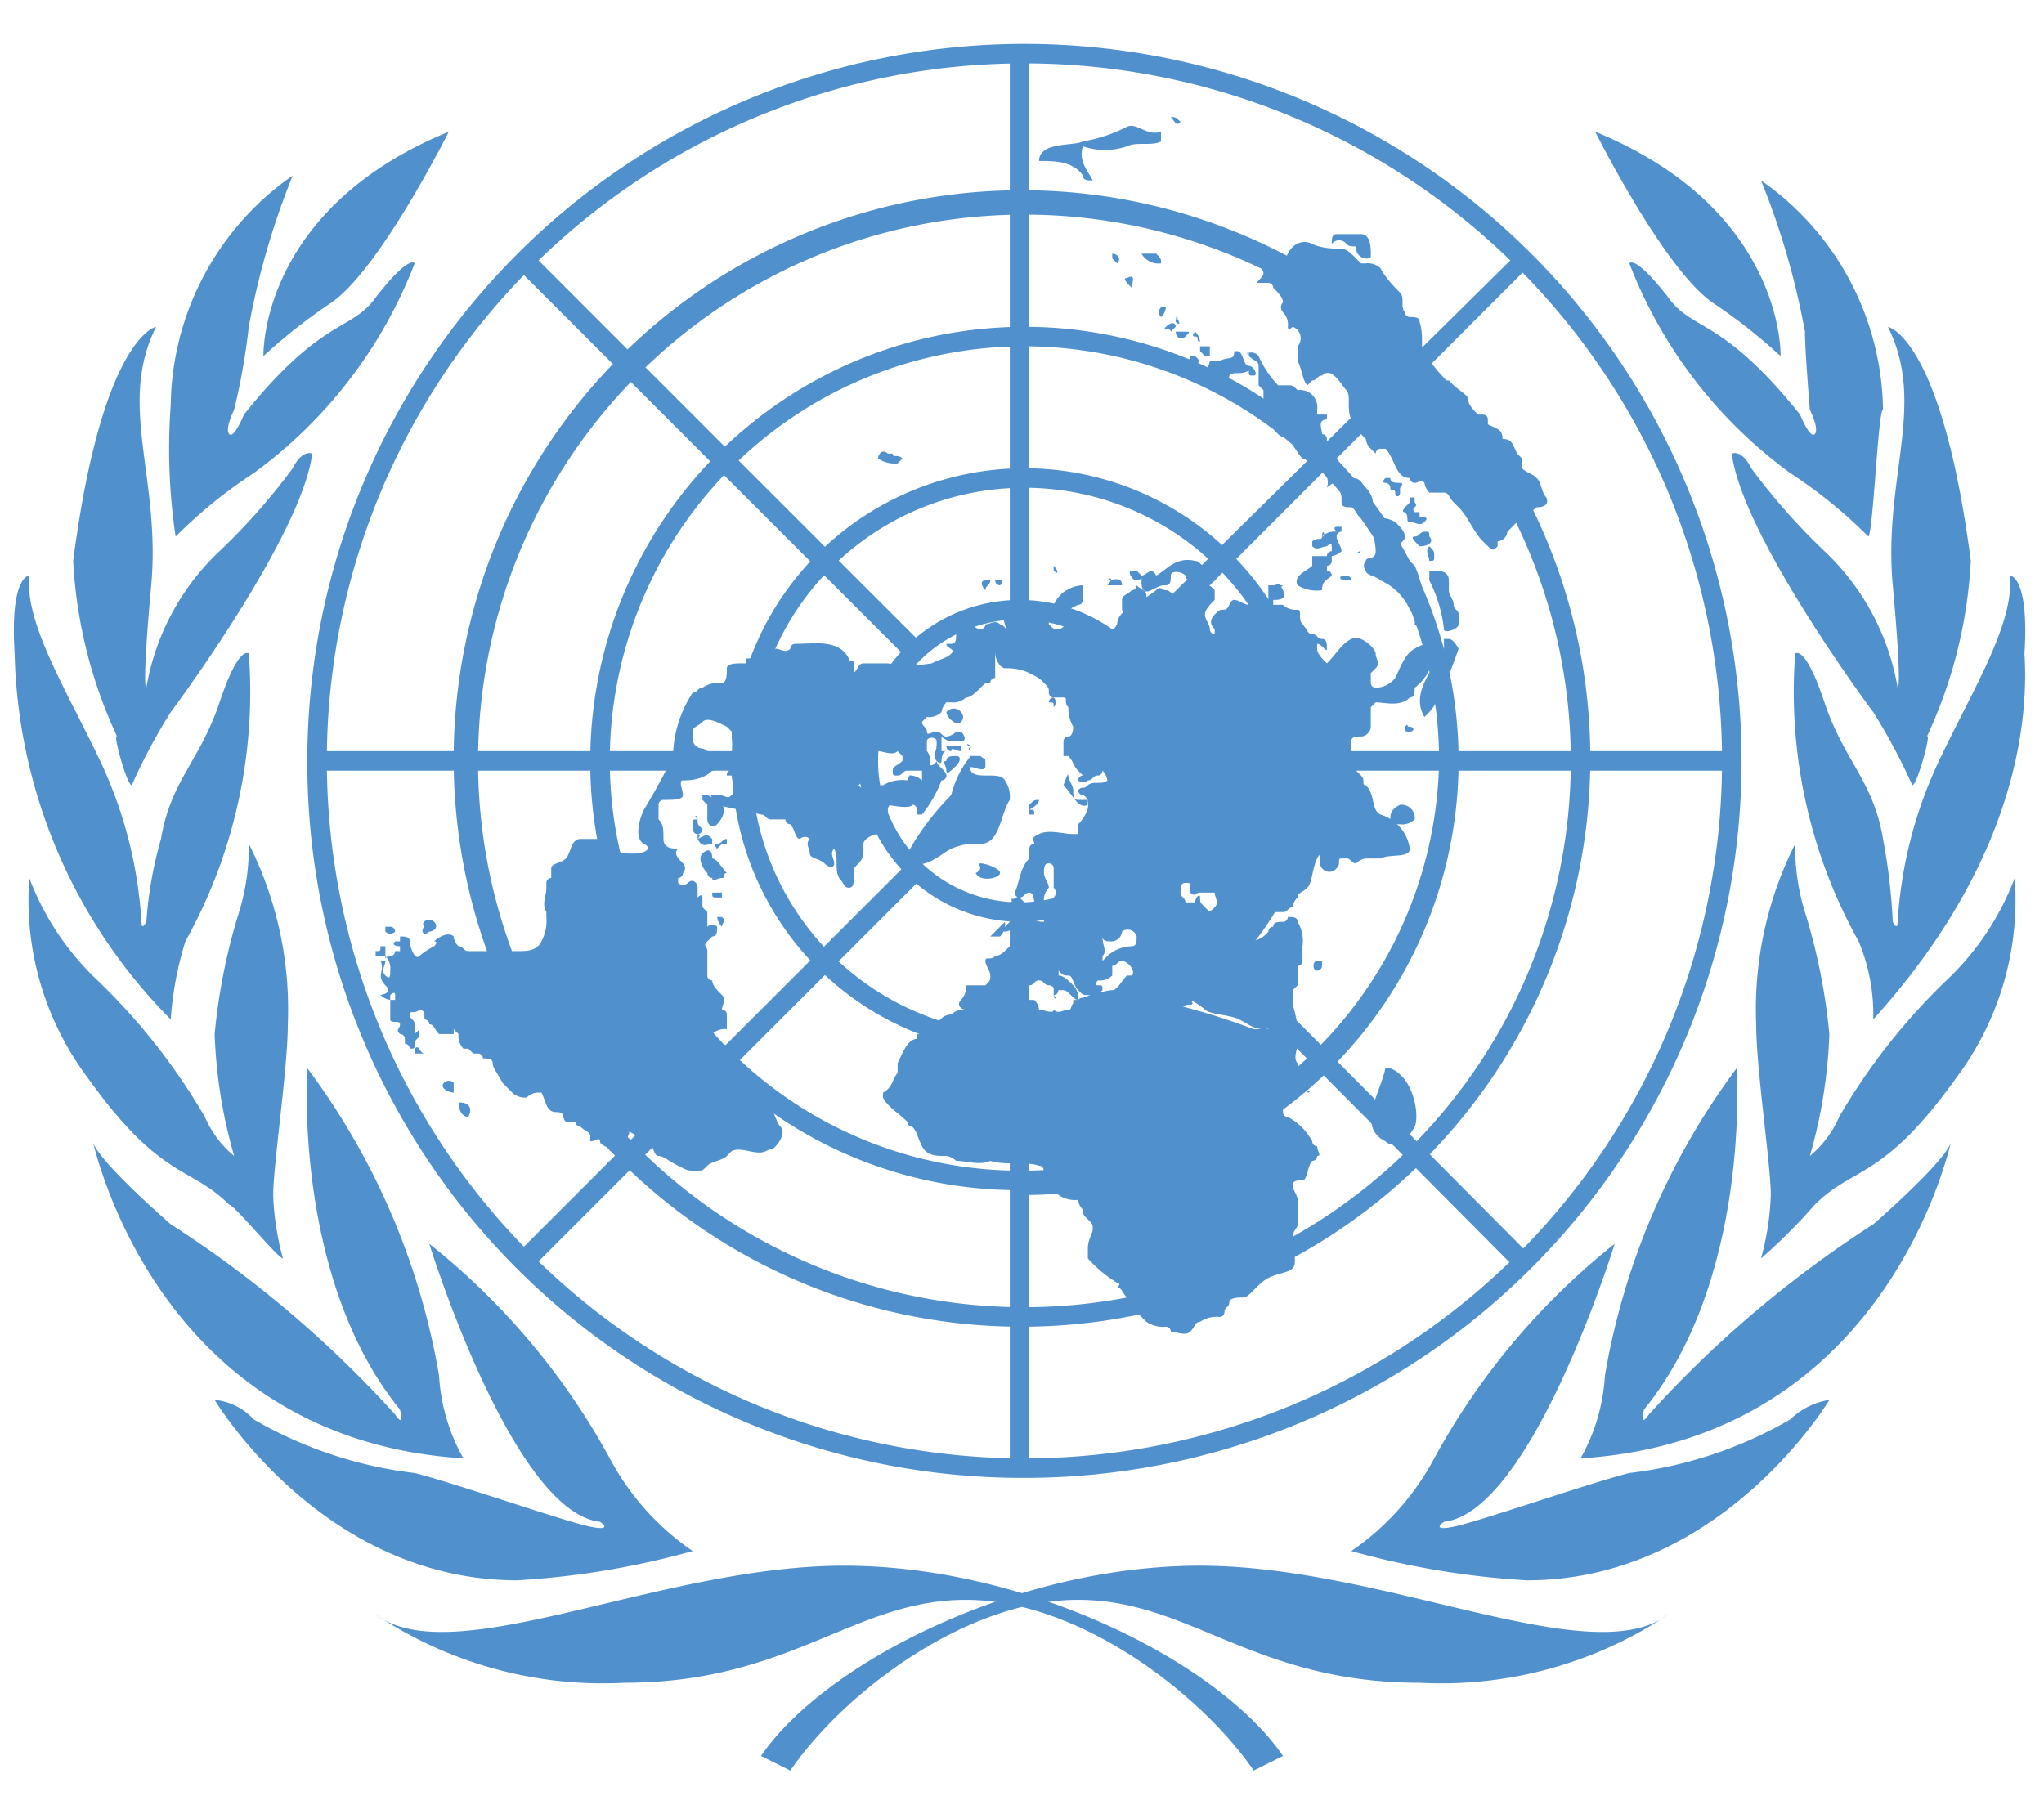 <svg id="Layer_1" data-name="Layer 1" xmlns="http://www.w3.org/2000/svg" viewBox="0 0 41.9 37"><defs><style>.cls-1{fill:#5091CD;}</style></defs><title>UN Logo</title><g id="Page-1"><g id="Artboard"><g id="ocha-logo"><g id="Group"><path id="Shape" class="cls-1" d="M17.6,15.6a3.3,3.3,0,1,1,3.3,3.3v-.4A2.9,2.9,0,1,0,18,15.6a2.9,2.9,0,0,0,2.9,2.9v.4a3.33,3.33,0,0,1-3.3-3.3"/><path id="Shape-2" data-name="Shape" class="cls-1" d="M15,15.6a6,6,0,1,1,6,6v-.4a5.6,5.6,0,1,0-5.6-5.6A5.59,5.59,0,0,0,21,21.2v.4a6,6,0,0,1-6-6"/><path id="Shape-3" data-name="Shape" class="cls-1" d="M12.1,15.6A8.9,8.9,0,1,1,21,24.5V24a8.54,8.54,0,0,0,8.5-8.4,8.5,8.5,0,1,0-17,0A8.41,8.41,0,0,0,21,24v.4a8.77,8.77,0,0,1-8.9-8.8"/><path id="Shape-4" data-name="Shape" class="cls-1" d="M9.3,15.6A11.65,11.65,0,1,1,21,27.2v-.4A11.2,11.2,0,1,0,9.8,15.6,11.18,11.18,0,0,0,21,26.8v.4A11.63,11.63,0,0,1,9.3,15.6"/><path id="Shape-5" data-name="Shape" class="cls-1" d="M6.3,15.6A14.7,14.7,0,1,1,21,30.3v-.4A14.3,14.3,0,1,0,6.7,15.6,14.3,14.3,0,0,0,21,29.9v.4A14.66,14.66,0,0,1,6.3,15.6"/><rect id="Rectangle-path" class="cls-1" x="20.7" y="1.1" width="0.4" height="11.4"/><polygon id="Shape-6" data-name="Shape" class="cls-1" points="10.6 5.5 10.9 5.2 18.9 13.2 18.6 13.5 10.6 5.5"/><rect id="Rectangle-path-2" data-name="Rectangle-path" class="cls-1" x="6.5" y="15.4" width="11.4" height="0.4"/><polygon id="Shape-7" data-name="Shape" class="cls-1" points="10.6 25.7 18.6 17.7 18.9 18 10.9 26 10.6 25.7"/><rect id="Rectangle-path-3" data-name="Rectangle-path" class="cls-1" x="20.7" y="18.7" width="0.4" height="11.4"/><rect id="Rectangle-path-4" data-name="Rectangle-path" class="cls-1" x="26.94" y="16.11" width="0.4" height="11.3" transform="translate(-7.45 25.47) rotate(-44.83)"/><rect id="Rectangle-path-5" data-name="Rectangle-path" class="cls-1" x="24.1" y="15.4" width="11.4" height="0.4"/><polygon id="Shape-8" data-name="Shape" class="cls-1" points="23 13.2 31.1 5.2 31.3 5.5 23.3 13.5 23 13.2"/><path id="Shape-9" data-name="Shape" class="cls-1" d="M18.7,16.5c.1,0,.1.1.1.2h.1a2.51,2.51,0,0,0,.4-.7.1.1,0,0,0,.1-.1c0-.1-.2-.2-.2-.3-.1.2-.3,0-.4.1v.1h.1V16h0a.37.37,0,0,0-.3-.1c.1,0,0,0,0,.1a.75.75,0,0,0-.5.1c-.1,0-.1,0-.2-.1-.1.1-.1.2-.2.2l-.1-.1c.1-.1.2-.1.2-.2v-.3c.1-.1.1-.2.2-.2s.3.1.4,0l.1.1v.1c-.1.1-.2.1-.2.2s0,.1.1.1.1-.1.2-.1.1,0,.1,0H19c.1,0,.1-.3,0-.4v-.2c0-.1.2-.1.2,0v.1s0,.1.1,0h0v-.2a.35.35,0,0,0,.2.1h.2c.1,0,.1-.1,0-.2h-.1a.31.31,0,0,1-.2.1c-.1,0-.1-.1-.2-.1s-.2.1-.2,0-.1-.1-.1-.2l.1-.1a.37.37,0,0,0,.3-.1.35.35,0,0,1,.1-.2h.1a.37.37,0,0,0,.3-.1c.1,0,.2-.1.3-.2s.1-.1.2-.1a.1.1,0,0,1,.1-.1v-.5a.1.1,0,0,1,.1-.1h-.1s-.1-.1,0-.1.2,0,.2-.1a.19.19,0,0,0-.1-.3c-.1-.1-.2,0-.3,0a.1.1,0,0,1-.1.1c-.1,0-.2-.1-.1-.2h0v-.1h-.1l-.3.3V13h0c0,.1,0,.2-.1.2h-.1c0,.1.2.1.1.2s-.2.1-.4.2a2.72,2.72,0,0,1-.9,0h-.5c-.1,0-.1.1-.2.2h0v-.2c0-.1-.1,0-.1-.1-.2-.4-.7-.3-1.1-.3a.1.1,0,0,0-.1.1c-.1.1-.2,0-.3,0l-.1.1c-.1,0-.2-.1-.3,0s-.1.1-.2.1v.1h-.1c-.1,0-.3,0-.3.1h0c0,.1,0,.3-.1.3a.6.6,0,0,0-.4.1c-.1,0-.1.1-.2.1a2.45,2.45,0,0,0-.4,1.2h0v.1c-.2.4-.3.6-.6,1.1-.1.2-.2.6,0,.7s0,.2-.2.2-.4,0-.4-.2-.2-.1-.3-.1h-.4c-.2,0-.2.3-.3.4s-.3.1-.3.2V18a.1.1,0,0,0-.1.1v.1c0,.2-.1.3,0,.5v.1a.9.9,0,0,1-.1.5c-.1.2-.3.2-.5.2h-1c-.1,0-.1-.1-.2-.1a.31.31,0,0,1-.1-.2c-.1-.1-.3,0-.4.1.1,0,0,.1,0,.1s-.2.1-.3.2-.2-.2-.2-.3-.1-.1-.2-.1v.1H8.1c-.1.1.1.1.1.1v.1H8.1a.1.1,0,0,1-.1.1H8c-.1,0-.1.1-.1,0v-.2H7.8c0,.1,0,.1-.1.1v.1h.2a.37.37,0,0,1,.1.3H8c0,.1,0,.2-.1.1s0-.2,0-.3H7.8c.1.2-.1.3.1.5s-.2.2-.1.2a.35.35,0,0,0,.2.1v-.1s.1-.1.1,0v.1H8v.4c0,.1.2,0,.2.1s-.1.1,0,.2a.1.1,0,0,1,.1.1v.1a.1.1,0,0,1,.1.1c.1,0,.1,0,.1-.1s.1-.1.1-.2,0-.1-.1,0V21c0-.1-.1-.1-.1-.2s.1,0,.2-.1a.1.1,0,0,1,.1.1v.1a.1.1,0,0,1,.1.1c.1,0,.1.1.2.2h.3v-.1l.1.1a.37.37,0,0,0,.1.3h.1l.1.1h.1a.1.1,0,0,1,.1.1h0c.1,0,.2,0,.2.1s.1.2.2.4a29772.51,29772.51,0,0,1,.2.2.37.37,0,0,0,.3.1.35.35,0,0,1,.2-.1h.1c.1.2.1.4.3.4s.1.1.2.2h.2a.1.1,0,0,0,.1.1c.1.1.2.1.2.2v.1c.1,0,.2-.1.2,0s.2.1.2.2h.1v-.1c0-.1.1,0,.2-.1s.1-.2.1-.2.2.1.3.2h.1c.1.1.1.3.2.3s.2.1.4.2.2.1.3.1h.1c.1,0,.1,0,.2-.1s.3-.1.4-.2l.1-.1c.2-.1.5.1.7,0s.1,0,.2-.1.2-.3.1-.4-.2-.5-.3-.7l-.3-.3h-.1c-.1,0-.1-.1-.1-.2a.1.1,0,0,1-.1-.1v-.3c-.1,0-.2-.1-.4-.1a.1.1,0,0,1-.1-.1v-.1a.37.37,0,0,1,.3-.1v-.3a.1.1,0,0,0-.1-.1c0-.1.1-.2,0-.3s-.2-.2-.2-.3a.1.1,0,0,1-.1-.1v-.5c0-.1-.1-.1,0-.2l.1-.1c.1,0,.1-.1.1-.2a.14.14,0,0,0-.2,0v-.3l-.1-.1v-.2s0-.1-.1,0v-.2c0-.1-.1-.2-.2-.1h0a.14.14,0,0,1-.2,0V18a.1.1,0,0,0,.1-.1.14.14,0,0,0,0-.2c-.1-.1-.2-.2-.1-.3-.1,0-.3,0-.3-.2s0-.3-.1-.4v-.3a.1.1,0,0,1,.1-.1c.2,0,.4,0,.4-.1s-.1-.3,0-.3.4,0,.6-.2c.1,0,.1-.1,0-.2a.35.35,0,0,0-.1-.2c-.1-.1-.2,0-.3-.2V15c0-.1.1-.1.2-.2s.3,0,.5.1l.1.1v.1c0,.2.1.4,0,.6s-.1.1-.1.2H15c0,.1.1.3,0,.4s-.1,0-.3,0-.1,0-.1.1l.1.1c.4.1.5.1.9.2.1,0,.1.1.2.1h.3a.1.1,0,0,0,.1.1c.1.1.1.3.2.3a.14.14,0,0,1,.2,0c-.1.1,0,.2,0,.3s.2.1.3.2.2.1.2,0-.1-.2,0-.3c.1.2,0,.4.1.6h0c.1.1.1.2.2.2s.1-.1.1-.2v-.1c0-.1,0-.1.1-.2s.1-.2.1-.3v-.1c0-.1.2-.2.3-.2V17c.1,0,0-.2.1-.2s.1-.1.1-.2.1-.1,0-.1c.5.1.5,0,.5,0"/><path id="Shape-10" data-name="Shape" class="cls-1" d="M14.5,16.3h-.1v.1l.1.1v.3c0,.1.1.2.2.1s.2-.3.1-.4-.1-.1-.3-.2"/><path id="Shape-11" data-name="Shape" class="cls-1" d="M14.3,17.2h0c.1.2.2.1.3.1v-.1c-.1-.1-.1-.1-.3,0,.1-.1,0-.1,0-.1v.1"/><path id="Shape-12" data-name="Shape" class="cls-1" d="M14.6,17.6c0-.2-.1-.2-.2-.1s0,.3.1.4a.1.1,0,0,0,.1.1c0,.1.1,0,.2,0s0-.1.1-.1c-.1-.1-.2-.3-.3-.3"/><path id="Shape-13" data-name="Shape" class="cls-1" d="M14.3,16.8c0-.1-.1-.1,0,0-.1,0-.1,0-.1.1s0,.2.1.2a.1.1,0,0,0,.1-.1c-.1-.1-.1-.1-.1-.2"/><path id="Shape-14" data-name="Shape" class="cls-1" d="M14.7,17.4l.1-.1h.1v-.1c-.1,0-.1.1-.2.1s0,.1,0,.1"/><path id="Shape-15" data-name="Shape" class="cls-1" d="M14.6,18.3c0,.1,0,.1.1.1h.1v-.1h-.2"/><path id="Shape-16" data-name="Shape" class="cls-1" d="M14.8,19c0-.1.1-.1,0-.2h-.1a.35.35,0,0,0,.1.2"/><path id="Shape-17" data-name="Shape" class="cls-1" d="M8.5,21.5v.1h.2c-.1,0-.1-.2-.2-.1"/><path id="Shape-18" data-name="Shape" class="cls-1" d="M9.1,22.2c-.1.1.1.2.2.2v-.2a.14.14,0,0,0-.2,0"/><path id="Shape-19" data-name="Shape" class="cls-1" d="M9.4,22.6c0,.2.1.3.2.3.1-.2,0-.3-.2-.3"/><path id="Shape-20" data-name="Shape" class="cls-1" d="M19.5,17.4a1.27,1.27,0,0,1,.6-.1c.4,0,.4-.6.6-.9a.6.6,0,0,0-.1-.4c-.1-.2-.6,0-.7-.2s.3.1.3-.1,0-.1-.1-.2h-.2a2,2,0,0,0-.4.8,5.38,5.38,0,0,0-.9,1.2c0,.1,0,.1.1.2.3.1.6-.2.8-.3"/><path id="Shape-21" data-name="Shape" class="cls-1" d="M21.3,16.4c-.1,0-.1,0-.2.1v.2h.1c0-.1,0-.1-.1-.1.2-.1.2-.2.2-.2"/><path id="Shape-22" data-name="Shape" class="cls-1" d="M20,17.9c.1.2.5.1.5,0s-.3-.2-.4-.2.1.1-.1.2"/><path id="Shape-23" data-name="Shape" class="cls-1" d="M20.5,19.2a.37.37,0,0,0,.1-.3l-.3.3h.2"/><path id="Shape-24" data-name="Shape" class="cls-1" d="M22.3,16.5v-.1h-.2c-.1,0-.1-.1-.1-.2s-.1-.2-.1-.3-.1.2-.1.2c.2.2.3.5.5.4"/><path id="Shape-25" data-name="Shape" class="cls-1" d="M19.9,15.3c-.1-.1-.1,0,0,0-.1.1,0,.1,0,0h0"/><path id="Shape-26" data-name="Shape" class="cls-1" d="M8.1,19.1A.1.1,0,0,0,8,19H7.9v.1a.14.14,0,0,0,.2,0"/><path id="Shape-27" data-name="Shape" class="cls-1" d="M8.8,19.1c.1,0,.2-.1.1-.2h0c-.1-.1-.3,0-.2.1-.1.1,0,.2.1.1"/><path id="Shape-28" data-name="Shape" class="cls-1" d="M20.2,12.1c0-.1.1-.1.1-.2h-.1c-.1,0-.1.1,0,.2h0"/><path id="Shape-29" data-name="Shape" class="cls-1" d="M20.5,12s.1-.1,0-.1h-.1a.1.1,0,0,0,.1.1"/><path id="Shape-30" data-name="Shape" class="cls-1" d="M19.4,14.6c0,.1.2.3.3.2a.14.14,0,0,0,0-.2.19.19,0,0,0-.3,0"/><path id="Shape-31" data-name="Shape" class="cls-1" d="M19.7,15.4v-.1h-.3a.1.1,0,0,0,.1.1c0-.1.1,0,.2,0"/><path id="Shape-32" data-name="Shape" class="cls-1" d="M19.4,15.6c-.1,0,0,.1,0,.2s.1,0,.2-.1.1-.2,0-.2-.2,0-.2.1"/><path id="Shape-33" data-name="Shape" class="cls-1" d="M19.2,15.3c0,.1-.1.2,0,.3s.1,0,.1,0,0-.2.1-.2h-.1v-.1h-.1"/><path id="Shape-34" data-name="Shape" class="cls-1" d="M26.8,22.4c.1,0,0-.1,0,0h0"/><path id="Shape-35" data-name="Shape" class="cls-1" d="M21,18.5h0l-.1-.1c0-.1-.1.1-.2,0h0c.1.1,0,.1-.1.2a.1.1,0,0,0,.1.1c0,.1-.1.1,0,.2l-.1.1s-.1.1,0,.1.2-.1.3-.1H21c.1,0,.1-.1.2-.2H21s-.1,0,0-.3h0"/><path id="Shape-36" data-name="Shape" class="cls-1" d="M21.6,20.4c0,.1.1.1,0,0,.1,0,.1-.1.1-.2h-.1v.2"/><path id="Shape-37" data-name="Shape" class="cls-1" d="M21.7,20.2c.1,0,0-.1,0-.1h-.1a.1.1,0,0,0,.1.1"/><path id="Shape-38" data-name="Shape" class="cls-1" d="M22.3,20.5h0c-.1,0-.1-.1-.2,0H22v.1c.2-.1.2-.1.3-.1"/><path id="Shape-39" data-name="Shape" class="cls-1" d="M23.3,20.4v-.1c-.1,0-.2.1-.3,0v.1h-.1c.2.1.3,0,.4,0"/><path id="Shape-40" data-name="Shape" class="cls-1" d="M23.7,20c0,.2.2.1.2,0s0-.1-.2,0l.1-.1a.1.1,0,0,1-.1.1"/><path id="Shape-41" data-name="Shape" class="cls-1" d="M28.5,16.8c0,.1.1.1.2.1a.37.37,0,0,0,.3-.1.27.27,0,0,0-.3-.3c-.2.1-.2.2-.2.3"/><path id="Shape-42" data-name="Shape" class="cls-1" d="M28.5,21.9h-.1c-.1.5-.6,1.2,0,1.5.2.2.5-.1.6-.3s0-1-.5-1.2"/><path id="Shape-43" data-name="Shape" class="cls-1" d="M27,19.7c-.1,0-.1.2,0,.2a.1.1,0,0,0,.1-.1v-.1H27"/><path id="Shape-44" data-name="Shape" class="cls-1" d="M27.4,24.8V25s.2-.1,0-.2h0"/><path id="Shape-45" data-name="Shape" class="cls-1" d="M29.7,13.1h-.1v.2c-.2.4-.7.9-.4,1.4h0a1.38,1.38,0,0,0,.3-.4,10.37,10.37,0,0,0,.4-1s-.1-.2-.2-.2"/><path id="Shape-46" data-name="Shape" class="cls-1" d="M28.8,14.9c0,.1,0,.1.1.1s.1-.1,0-.1,0-.1-.1,0"/><path id="Shape-47" data-name="Shape" class="cls-1" d="M23.7,11.8c-.1-.2-.2,0-.3,0l-.1-.1h-.1c-.1,0,0,.2.1.2s.1-.1.1,0,0,.3.2.2.2-.1.3-.1.1-.1.1-.2.2-.1.3,0a.1.1,0,0,0,.1.1c0,.1.1.1.2.1a.37.37,0,0,0,.3-.1.19.19,0,0,0,0-.3h-.2c-.1,0-.1-.1-.2-.1-.4-.1-.6.2-.8.3"/><path id="Shape-48" data-name="Shape" class="cls-1" d="M22.7,12H23c0-.2-.2-.1-.3-.1.1-.1.1,0,0,.1h0"/><path id="Shape-49" data-name="Shape" class="cls-1" d="M23.1,12.6c.1-.1.3-.2.4-.3v-.1h0c0-.1-.1-.1-.2-.2a.1.1,0,0,1-.1.1c-.1.1-.2.1-.2.2v.2c.1.3.1.2.1.1"/><path id="Shape-50" data-name="Shape" class="cls-1" d="M21.6,11.6v.1c.1.1.1,0,0-.1h0"/><path id="Shape-51" data-name="Shape" class="cls-1" d="M18,9.4a.6.6,0,0,0,.4.1l.1-.1c-.1-.1-.2,0-.2-.1h-.1c-.1-.1-.2,0-.2.1h0"/><path id="Shape-52" data-name="Shape" class="cls-1" d="M27.1,11c0,.1-.1,0-.2.1v.1c.1.1.2,0,.3,0h0s.1-.1.1,0v.1a.1.1,0,0,0-.1.1h-.3v.2c-.1.1-.4.2-.3.4a.75.75,0,0,0,.5.1h0c0-.2.1-.2.2-.3a.1.1,0,0,0-.1-.1v-.1a.1.1,0,0,0,.1-.1v-.1a.35.35,0,0,0,.2-.1c0-.1-.1-.2-.1-.3a.1.1,0,0,1,.1-.1v-.1h-.1s-.1,0,0,.1a.37.37,0,0,0-.3.1c0-.2.1,0,0,0"/><path id="Shape-53" data-name="Shape" class="cls-1" d="M26.1,12c0,.1.1.1.2,0h-.2"/><path id="Shape-54" data-name="Shape" class="cls-1" d="M27.5,11.8c-.1.1.1.1.2.1h0c0-.1-.1-.1-.2-.1"/><path id="Shape-55" data-name="Shape" class="cls-1" d="M27.9,11.3h0c-.1,0-.1.1,0,0h0"/><path id="Shape-56" data-name="Shape" class="cls-1" d="M25.6,7.3c.1.1.2.1.2.2v.4l.1.1v.2c0,.1.1.3.1.4a.1.1,0,0,1,.1.1c0,.1,0,.1.1.2s.1,0,.2.1.2.3.3.4a.1.1,0,0,1,.1.1v.1c.2,0,.5.1.4.4.1-.1.2-.1.2-.2s.1-.3,0-.4-.1-.1-.2-.2V9a.1.1,0,0,0-.1-.1c0-.1-.1-.3.1-.3V8.5H27V8.4a.35.35,0,0,0-.4-.4c-.1-.1-.1-.1-.2-.1h-.2a2.09,2.09,0,0,1-.4-.6.19.19,0,0,0-.3,0c.1-.1.1-.1.1,0h0"/><path id="Shape-57" data-name="Shape" class="cls-1" d="M24.7,7.6a.14.14,0,0,0,0,.2h.4a.1.1,0,0,0,.1-.1c.1-.1.2,0,.4-.1,0,.1,0,.1.1.1s0-.2-.1-.2-.1-.2-.2-.3h-.1c0,.2-.1.1-.3.2v.1h0V7.4h-.2a.35.35,0,0,1-.1.2"/><path id="Shape-58" data-name="Shape" class="cls-1" d="M22.4,3.7c-.1-.2-.3-.4-.2-.7a1.39,1.39,0,0,0,.9,0c.2-.1.5,0,.7-.1V2.7c-.3.1-.5-.2-.7-.1a3.18,3.18,0,0,1-.9.3c-.2.1-.9,0-.9.4.3,0,.7,0,.9.3,0,.1.1.1.2.1"/><path id="Shape-59" data-name="Shape" class="cls-1" d="M23.4,5.2a.4.4,0,0,0,.4.2c0-.1,0-.1-.1-.2h-.3"/><path id="Shape-60" data-name="Shape" class="cls-1" d="M23.1,5.7c-.1,0,0,.1.1.2,0-.1.1-.3-.1-.2"/><path id="Shape-61" data-name="Shape" class="cls-1" d="M22.9,5.4h0c.1-.1,0-.2-.1-.2v.1l.1.1"/><path id="Shape-62" data-name="Shape" class="cls-1" d="M23.8,6.5h0a.31.31,0,0,0,.1-.2h-.1a.14.14,0,0,0,0,.2"/><path id="Shape-63" data-name="Shape" class="cls-1" d="M24.1,6.5v.1c.1.1.1,0,0-.1h0c.1,0,0,.1,0,0"/><path id="Shape-64" data-name="Shape" class="cls-1" d="M24,6.8h0l.1-.1h0c0-.1-.1-.1-.2,0s.1,0,.1.1"/><path id="Shape-65" data-name="Shape" class="cls-1" d="M24.1,6.8h0c0,.1.1.2.2.1s.1-.1,0-.1Z"/><path id="Shape-66" data-name="Shape" class="cls-1" d="M24.6,7h0a.35.35,0,0,0-.1-.2s-.1.1,0,.1,0,.1.1.1"/><path id="Shape-67" data-name="Shape" class="cls-1" d="M24.7,7.3h.1V7.2h0V7.1h-.2v.1l.1.1"/><path id="Shape-68" data-name="Shape" class="cls-1" d="M24.5,7.5h0c.1-.1.1-.1,0-.2h-.1a.1.1,0,0,1-.1.1c.1.1.1.1.2.1"/><path id="Shape-69" data-name="Shape" class="cls-1" d="M24.2,2.5h0c-.1-.1-.1-.1-.2-.1.1.1.1.2.2.1"/><path id="Shape-70" data-name="Shape" class="cls-1" d="M27.6,5c.1.1.2,0,.2.1s.1.2.2.2.1,0,.1-.1,0-.4-.2-.4h-.5c-.1,0-.1.1-.1.2a.19.19,0,0,1,.3,0"/><path id="Shape-71" data-name="Shape" class="cls-1" d="M31.7,10.2c-.1-.1-.1-.3-.2-.4s-.2-.1-.3-.2V9.4l-.1-.1C31,9.1,31,9,30.8,9c0-.2-.1-.2-.3-.3V8.6a.1.1,0,0,0-.1-.1h-.1c-.1-.1-.2-.2-.2-.3s-.2-.2-.3-.3l-.1-.1c-.1,0-.2,0-.2-.1s-.2-.3-.3-.4,0-.4-.1-.7c0-.1-.1-.1-.2-.1a.1.1,0,0,1-.1-.1c-.1-.1,0-.3-.1-.4s-.3-.3-.4-.5a.37.37,0,0,0-.3-.1h-.1l-.1-.1c-.1-.1-.2-.2-.3-.2s-.4,0-.6-.1-.4,0-.5.2-.3.2-.5.2,0,.1,0,.2-.2.2-.1.2H26a.1.1,0,0,1,.1.1c.1.1.2.2.2.3a.14.14,0,0,0,0,.2.37.37,0,0,1,.1.3c0,.1.1,0,.1,0a.25.25,0,0,1,.1.4v.3c.1.2.1.4.2.5l.1-.1c.1,0,.1-.1.2-.1.2-.2.4.2.5.3s0,.4.1.6A1.38,1.38,0,0,0,28,9a.31.31,0,0,0,.1.2l.1.1a.1.1,0,0,1,.1-.1h.1c.2.2.2.6.5.6a.1.1,0,0,0,.1.1c.1,0,.1-.1.2,0a.35.35,0,0,0,.1.2h.3c.1,0,.1.1.2.2l.1.1c.2.2.3.5.5.7s.2.2.3.1v-.1a.22.22,0,0,0,.2-.2l.3-.3h0c.1-.1.2-.1.3-.2.3,0,.2-.2.2-.2"/><path id="Shape-72" data-name="Shape" class="cls-1" d="M27.5,10.3c0,.1.1.1.2.1s.1.2.2.2.1-.1.1-.2h.1c.1-.1,0-.3-.1-.4s-.1-.2-.3-.2-.1,0-.2.1,0,.2,0,.3v.1"/><path id="Shape-73" data-name="Shape" class="cls-1" d="M28.2,10.7c-.1.2,0,.4,0,.6s-.2.1-.2.2a.14.14,0,0,0,0,.2c0,.1.2.1.3.2a1.17,1.17,0,0,1,.6.6.37.37,0,0,1,.1.3c.1.1.2.1.2.2s.1.1.1,0a.3.3,0,0,0,0-.4c-.1-.1-.1-.1-.1-.2a2.35,2.35,0,0,0-.2-.8l-.3-.3v-.1c0-.1.1-.1.1-.2s-.1-.2-.2-.3h0c-.2-.1-.3-.1-.4,0"/><path id="Shape-74" data-name="Shape" class="cls-1" d="M29.7,12.1v-.2c0-.2-.2-.2-.3-.2h-.1v.2a2.93,2.93,0,0,1,.3,1c0,.1.3,0,.3-.1v-.2c0-.1-.1-.1-.1-.2s-.1-.2-.1-.3"/><path id="Shape-75" data-name="Shape" class="cls-1" d="M29.3,11.2c-.1.1,0,.2,0,.3h0c.1,0,.1,0,.1-.1s0-.1-.1-.2h0"/><path id="Shape-76" data-name="Shape" class="cls-1" d="M29.3,11c0-.1,0-.1-.1-.1s-.1.1-.2.1,0,.1.1.2h0c.2,0,.3-.1.2-.2h0"/><path id="Shape-77" data-name="Shape" class="cls-1" d="M28.8,10.5c.1.1,0,.2.1.2s.2.1.3,0,0-.1-.1-.1v-.1H29c-.1-.1.1-.1,0-.2v-.1h-.1v.1c-.1.1-.2.2-.1.2"/><path id="Shape-78" data-name="Shape" class="cls-1" d="M28.7,9.9c-.1,0-.2,0-.2-.1h-.1s-.1.1,0,.1a.1.1,0,0,1,.1.1c0,.1.1,0,.1.1s.1.1.1,0V10h0s.1-.1,0-.1"/><path id="Shape-79" data-name="Shape" class="cls-1" d="M21.6,14.5h0a.14.14,0,0,0,0-.2.1.1,0,0,0-.1.1h0c.1,0,.1,0,.1.1"/><path id="Shape-80" data-name="Shape" class="cls-1" d="M29.4,13.2a.6.6,0,0,0-.4.1c-.2.1-.3.4-.4.6a.52.52,0,0,1-.4.2.1.1,0,0,1-.1-.1v-.2l.1-.1c.1-.1,0-.2,0-.3s-.3-.4-.5-.3-.3.3-.5.5h0c-.1-.1-.2-.2-.2-.3v-.1c.1,0,.2.2.2.1s0-.2-.1-.2-.1-.1-.2-.1-.1-.1-.2-.2,0-.3-.1-.3a.37.37,0,0,1-.3-.1h-.2v-.1c.1,0,.3,0,.2-.2s-.1-.1-.2-.1H26v.3a.37.37,0,0,1-.3.1h-.1c-.1,0-.2-.1-.3-.1s-.1.2-.2.2-.1,0-.2.1-.1.2,0,.3V13a.1.1,0,0,1-.1-.1c0-.1-.1-.2-.1-.3s.1-.2.2-.3v-.2c-.1-.1-.1-.1-.2-.1s-.3.4-.5.3-.2-.2-.3-.2-.1-.1-.2,0a2.19,2.19,0,0,1-.5.3c-.1.1-.3.2-.3.4a.38.38,0,0,1-.6.1c-.1-.1-.2-.2-.3-.2s-.2.2-.3.2-.1,0-.2-.1v-.1l.6-.3c.1,0,.1-.1.1-.2V12a.68.68,0,0,0-.6.4.1.1,0,0,1-.1.1c-.2,0-.3.1-.5,0l-.1-.2c-.1.1-.1.2-.2.2l-.1.1c-.1.1.1.3,0,.4s-.2.1-.3.1v.2c0,.1.1,0,.1.1s.1.3.2.3.3,0,.5.1.2.1.3.2.1.1.1.2a.1.1,0,0,0,.1.1h.2c.1,0,0,.1.1.2a.76.76,0,0,0,.1.4s0,.2-.1.2a.1.1,0,0,0-.1.1v.3h.1c.1.1.1.2.2.3l.1.1a.1.1,0,0,0-.1.1.14.14,0,0,0,.2,0c.1,0,.1-.1.2-.1a.1.1,0,0,0,.1-.1.35.35,0,0,1,.1.2c-.1.1-.3,0-.4.1s-.1,0-.2.1a.1.1,0,0,0,.1.1c.2.1.1.4-.1.6v.2H22c-.2,0-.5-.1-.7,0s-.1.1-.1.2h0a.1.1,0,0,0-.1.1v.2c-.2.2-.2.5-.3.7a.1.1,0,0,0,.1.1c.1,0,.1-.1.2-.1s.1.2.1.2.2.1.2,0a.37.37,0,0,1,.1-.3c0-.1-.1-.2-.1-.3s0-.2.1-.2a.1.1,0,0,1,.1.1v.4a.14.14,0,0,1,0,.2.1.1,0,0,1-.1.1v.2c-.1.1-.1.1-.1.2-.2,0-.4-.1-.3-.3-.1,0-.1,0-.2.1V19c-.1.1-.1.2-.2.3v.1c-.1.1-.2.2-.3.2h0c-.1.1-.2,0-.2.1s.1.2.1.3,0,.1-.1.2h-.4a.37.37,0,0,1-.1.3c-.1.1,0,.2.1.2s.1.2.2.2.1.1.2.1a.22.22,0,0,0,.2-.2c0-.1.1,0,.2,0h.1a.14.14,0,0,0,0-.2l.4-.4c.1,0,.1-.1.2-.1s.1.1.2.1.1.1.2.1h.1c.1,0,.2.2.3.2h0a.37.37,0,0,0-.1-.3c-.1-.1-.2-.2-.3-.2v-.1h0c.1.1.1.1.2.1s.1.2.2.3.1.1.2.1a.37.37,0,0,0,.3-.1c0-.1,0-.1-.1-.1s0-.1.1-.2,0-.2,0-.3v-.1h0c.1-.1,0-.2,0-.4h0c0,.1.1.1.2.1a.22.22,0,0,0,.2-.2.19.19,0,0,1,.3.1c0,.1,0,.2-.1.2a.76.76,0,0,0-.5.2l-.1.1c-.1.1-.1.1-.1.2l-.1.1a.1.1,0,0,1,.1.1.37.37,0,0,0,.3-.1v-.2c.1,0,.1-.1.2-.1s.3.2.2.3h-.1c-.1.1-.2.3-.3.3s-.5.1-.7.2-.1.2-.2.2-.2.1-.3,0h0c0,.1-.2,0-.3,0a.31.31,0,0,0-.1-.2h-.1v-.1h-.8a.1.1,0,0,0-.1.1l-.1.1a.37.37,0,0,1-.3.1.37.37,0,0,0-.3.1c-.2,0-.3.2-.4.3a.37.37,0,0,1-.3.1v.1c-.2,0-.3.3-.4.5V22c-.1.1-.1.3-.3.4v.1c.1.2.3.3.5.5a.1.1,0,0,0,.1.1c.1.1.1.2.2.4s.3.2.5.2a.35.35,0,0,1,.2.1c.2,0,.5.1.7,0,.3.1.7,0,1,.1.1,0,.1.1.1.2s.2.3.3.4a.6.6,0,0,0,.4.1.31.31,0,0,0,.1.2c0,.1,0,.1.1.2s.1.1.1.2-.1.2-.1.4v.2a2.65,2.65,0,0,0,.6.5s.1,0,0,.1c.1,0,.1.1.2.2s0,.1.1.2l.3.3a.6.6,0,0,0,.4.1.1.1,0,0,1,.1.1c.1,0,.3.1.4,0s.1-.2.2-.2A.6.6,0,0,1,25,27a.1.1,0,0,0,.1-.1c0-.1.1-.1.1-.2s.2-.1.3-.1.3-.3.5-.4.4-.1.5-.2,0-.4,0-.6.1-.2.1-.3v-.5c0-.1-.1-.2-.1-.3s.1-.1.2-.1.1-.3.2-.4a.1.1,0,0,0,.1-.1c.1,0,0-.1,0-.2a.1.1,0,0,1-.1-.1,1.21,1.21,0,0,0-.5-.5.1.1,0,0,1-.1-.1v-.1c-.1,0,0-.1-.1-.1h.1c.1-.1.1-.3.2-.4a.1.1,0,0,0,.1-.1v-.3c-.1-.1,0-.3,0-.4a2.2,2.2,0,0,0-.1-.8c0-.1-.1-.1-.2-.1a.1.1,0,0,1-.1.1.31.31,0,0,1-.1.2c0,.1-.2.1-.2.2s0,.1-.1.2l-.1.1c.4-.3.3-.3.3-.2h-.3a14.24,14.24,0,0,0-1.6-.5h.3c.1,0,0-.1,0-.1s.2.1.3.2.5.1.7.2.3.2.5.2.3-.1.4-.1v-.1c.1-.1.2-.2.2-.3v-.3l.1-.1v-.4a.1.1,0,0,0,.1-.1v-.3a.75.75,0,0,0-.1-.5c0-.1-.1-.1-.2-.1a.1.1,0,0,1-.1.1c-.1,0-.2,0-.2.1a.1.1,0,0,0-.1.1.52.52,0,0,1-.4.2c-.1,0-.2,0-.2-.1s.2-.2.4-.2l.1-.1a.22.22,0,0,1,.2-.2h.2c.1,0,.1-.1.2-.1a.31.31,0,0,1,.1-.2c0-.1.1-.1.2-.2s.1-.4.2-.6,0,.1.1.2a.19.19,0,0,0,.3,0c.1-.1,0-.2.1-.2h.1c.1,0,.1.1.2.1a.35.35,0,0,1,.2-.1h.3c.2-.1.6,0,.6-.2a.86.86,0,0,0-.6-.7c-.2-.1-.1-.4-.3-.6-.1,0,0-.1-.1-.2l-.1-.1-.1-.1v-.5c0-.1.1-.1.2-.1s.2-.1.2-.2v-.4l.1-.1c.2,0,.5.1.7-.1.1,0,.1-.1.1-.2a1,1,0,0,0,.4-.8c-.1.1,0,.1,0-.1.1.1.1,0,0,0m-4.5,5.4h0c-.1.1-.1.1-.2,0s-.1-.1-.1-.2-.1,0-.1.1h-.2c0-.1-.1-.1-.1-.2s0-.2.1-.2.1,0,.1.1h0v.1c.1.1.1,0,.2,0h.3c0,.1.1.2,0,.3h0"/><path id="Shape-81" data-name="Shape" class="cls-1" d="M15.6,36c1.3-1.9,5.2-3.9,9-3.9s8,2.2,9.6,1a8.38,8.38,0,0,1-5.1,1.4c-3.4,0-4.7-1.7-7-1.7s-4.8,1.9-5.9,3.5Z"/><path id="Shape-82" data-name="Shape" class="cls-1" d="M27.7,31.8a5.34,5.34,0,0,0,1.7-1.9,14.44,14.44,0,0,1,3.7-4.4s-1.7,5.5-3.5,5.7c0,0-.3.2.2.1s2.8-.9,3.6-1.1a8.58,8.58,0,0,0,3.3-1.1,1.48,1.48,0,0,1,.8-.4s-2.2,3.7-6.2,3.7a17.1,17.1,0,0,1-3.6-.6"/><path id="Shape-83" data-name="Shape" class="cls-1" d="M32.4,29.9a3.92,3.92,0,0,0,.5-1.7,14.64,14.64,0,0,1,2.7-6.3s.3,4.3-1.9,7c0,0-.1.4.1.1a22.93,22.93,0,0,1,4.6-3.9s1.5-1.3,1.6-1.7c0-.1-1.2,6.1-7.6,6.5"/><path id="Shape-84" data-name="Shape" class="cls-1" d="M36.1,25.8a5.62,5.62,0,0,0,.2-1.3c0-.6-.3-2.6-.3-3.5a7.53,7.53,0,0,1,.8-3.7,4.5,4.5,0,0,0,.2,1.4,12.29,12.29,0,0,1,.5,2.5,10.27,10.27,0,0,1-.4,2.5,2.13,2.13,0,0,0,.6-.8,12.81,12.81,0,0,1,2.2-2.8A5.62,5.62,0,0,0,41.3,18a6.08,6.08,0,0,1-1.2,4.1c-1.5,2.1-2.1,1.8-2.9,2.6a11.41,11.41,0,0,1-1.1,1.1"/><path id="Shape-85" data-name="Shape" class="cls-1" d="M38.4,20.9a3.87,3.87,0,0,0-.3-1.6,10.5,10.5,0,0,1-1.3-5.9s.2-.2.6,1,1,1.6,1.2,2.8a12,12,0,0,1,.2,1.7s.1.2.1,0a9,9,0,0,1,.8-3.2c.7-1.5,1.6-2.9,1.5-3.9,0,0,.4,0,.3,1.6.1,1.6-.3,4.4-3.1,7.5"/><path id="Shape-86" data-name="Shape" class="cls-1" d="M39.2,16.1a12,12,0,0,0-.8-1.5c-.3-.4-2.7-3.7-2.9-5.3,0,0,.2-.1.4.3a12.94,12.94,0,0,0,1.5,1.7,5,5,0,0,1,1.5,2.8s.1.1-.1-2.1.7-3.7-.1-5.3c0,0,1.1.2,1.7,4.8a9.68,9.68,0,0,1-.9,3.6c.1-.1-.2,1-.3,1"/><path id="Shape-87" data-name="Shape" class="cls-1" d="M38.3,11a9.94,9.94,0,0,0-1.6-1.3,9.58,9.58,0,0,1-3.3-4.3s.1-.2.8.7c.5.7,1.1.4,2.7,2.4,0,0,.2.5.3.4s-.1-.5-.1-.5S37,7.2,37,6.8a15.83,15.83,0,0,0-.9-3.1,5.82,5.82,0,0,1,2.5,4.7c-.1,0-.2,2.5-.3,2.6"/><path id="Shape-88" data-name="Shape" class="cls-1" d="M36.5,7.3s.1-3-3.8-4.6c0,0,1.4,2.8,2.4,3.5a11.57,11.57,0,0,1,1.4,1.1"/><path id="Shape-89" data-name="Shape" class="cls-1" d="M26.3,36c-1.3-1.9-5.2-3.9-9-3.9s-8,2.2-9.6,1a8.38,8.38,0,0,0,5.1,1.4c3.4,0,4.7-1.7,7-1.7s4.8,1.9,5.9,3.5Z"/><path id="Shape-90" data-name="Shape" class="cls-1" d="M14.2,31.8a5.34,5.34,0,0,1-1.7-1.9,14.44,14.44,0,0,0-3.7-4.4s1.7,5.5,3.5,5.7c0,0,.3.2-.2.1s-2.8-.9-3.6-1.1a8.58,8.58,0,0,1-3.3-1.1,1.24,1.24,0,0,0-.8-.4s2.2,3.7,6.2,3.7a17.1,17.1,0,0,0,3.6-.6"/><path id="Shape-91" data-name="Shape" class="cls-1" d="M9.5,29.9A3.92,3.92,0,0,1,9,28.2a14.64,14.64,0,0,0-2.7-6.3s-.3,4.3,1.9,7c0,0,.1.4-.1.1a22.93,22.93,0,0,0-4.6-3.9S2,23.8,1.9,23.4c0-.1,1.2,6.1,7.6,6.5"/><path id="Shape-92" data-name="Shape" class="cls-1" d="M5.8,25.8a5.62,5.62,0,0,1-.2-1.3c0-.6.3-2.6.3-3.5a7.53,7.53,0,0,0-.8-3.7,4.5,4.5,0,0,1-.2,1.4,12.29,12.29,0,0,0-.5,2.5,10.27,10.27,0,0,0,.4,2.5,2.13,2.13,0,0,1-.6-.8A12.81,12.81,0,0,0,2,20.1,5.62,5.62,0,0,1,.6,18a6.08,6.08,0,0,0,1.2,4.1c1.5,2.1,2.1,1.8,2.9,2.6.1,0,1,1.1,1.1,1.1"/><path id="Shape-93" data-name="Shape" class="cls-1" d="M3.5,20.9a6.93,6.93,0,0,1,.3-1.6,10.5,10.5,0,0,0,1.3-5.9s-.2-.2-.6,1-1,1.6-1.2,2.8A8.18,8.18,0,0,0,3,18.9s-.1.2-.1,0a9,9,0,0,0-.8-3.2C1.4,14.2.5,12.8.6,11.8c0,0-.4,0-.3,1.6a11,11,0,0,0,3.2,7.5"/><path id="Shape-94" data-name="Shape" class="cls-1" d="M2.7,16.1a12,12,0,0,1,.8-1.5c.3-.4,2.7-3.7,2.9-5.3,0,0-.2-.1-.4.3a12.94,12.94,0,0,1-1.5,1.7A5,5,0,0,0,3,14.1s-.1.1.1-2.1-.7-3.7.1-5.3c0,0-1.1.2-1.7,4.8a9.68,9.68,0,0,0,.9,3.6c-.1-.1.2,1,.3,1"/><path id="Shape-95" data-name="Shape" class="cls-1" d="M3.6,11A9.94,9.94,0,0,1,5.2,9.7,9.58,9.58,0,0,0,8.5,5.4s-.1-.2-.8.7c-.5.7-1.1.4-2.7,2.4,0,0-.2.5-.3.4s.1-.5.1-.5a13.88,13.88,0,0,0,.3-1.7A15.83,15.83,0,0,1,6,3.6,5.82,5.82,0,0,0,3.5,8.3,12.21,12.21,0,0,0,3.6,11"/><path id="Shape-96" data-name="Shape" class="cls-1" d="M5.4,7.3s-.1-3,3.8-4.6c0,0-1.4,2.8-2.4,3.5A11.57,11.57,0,0,0,5.4,7.3"/></g></g></g></g></svg>
